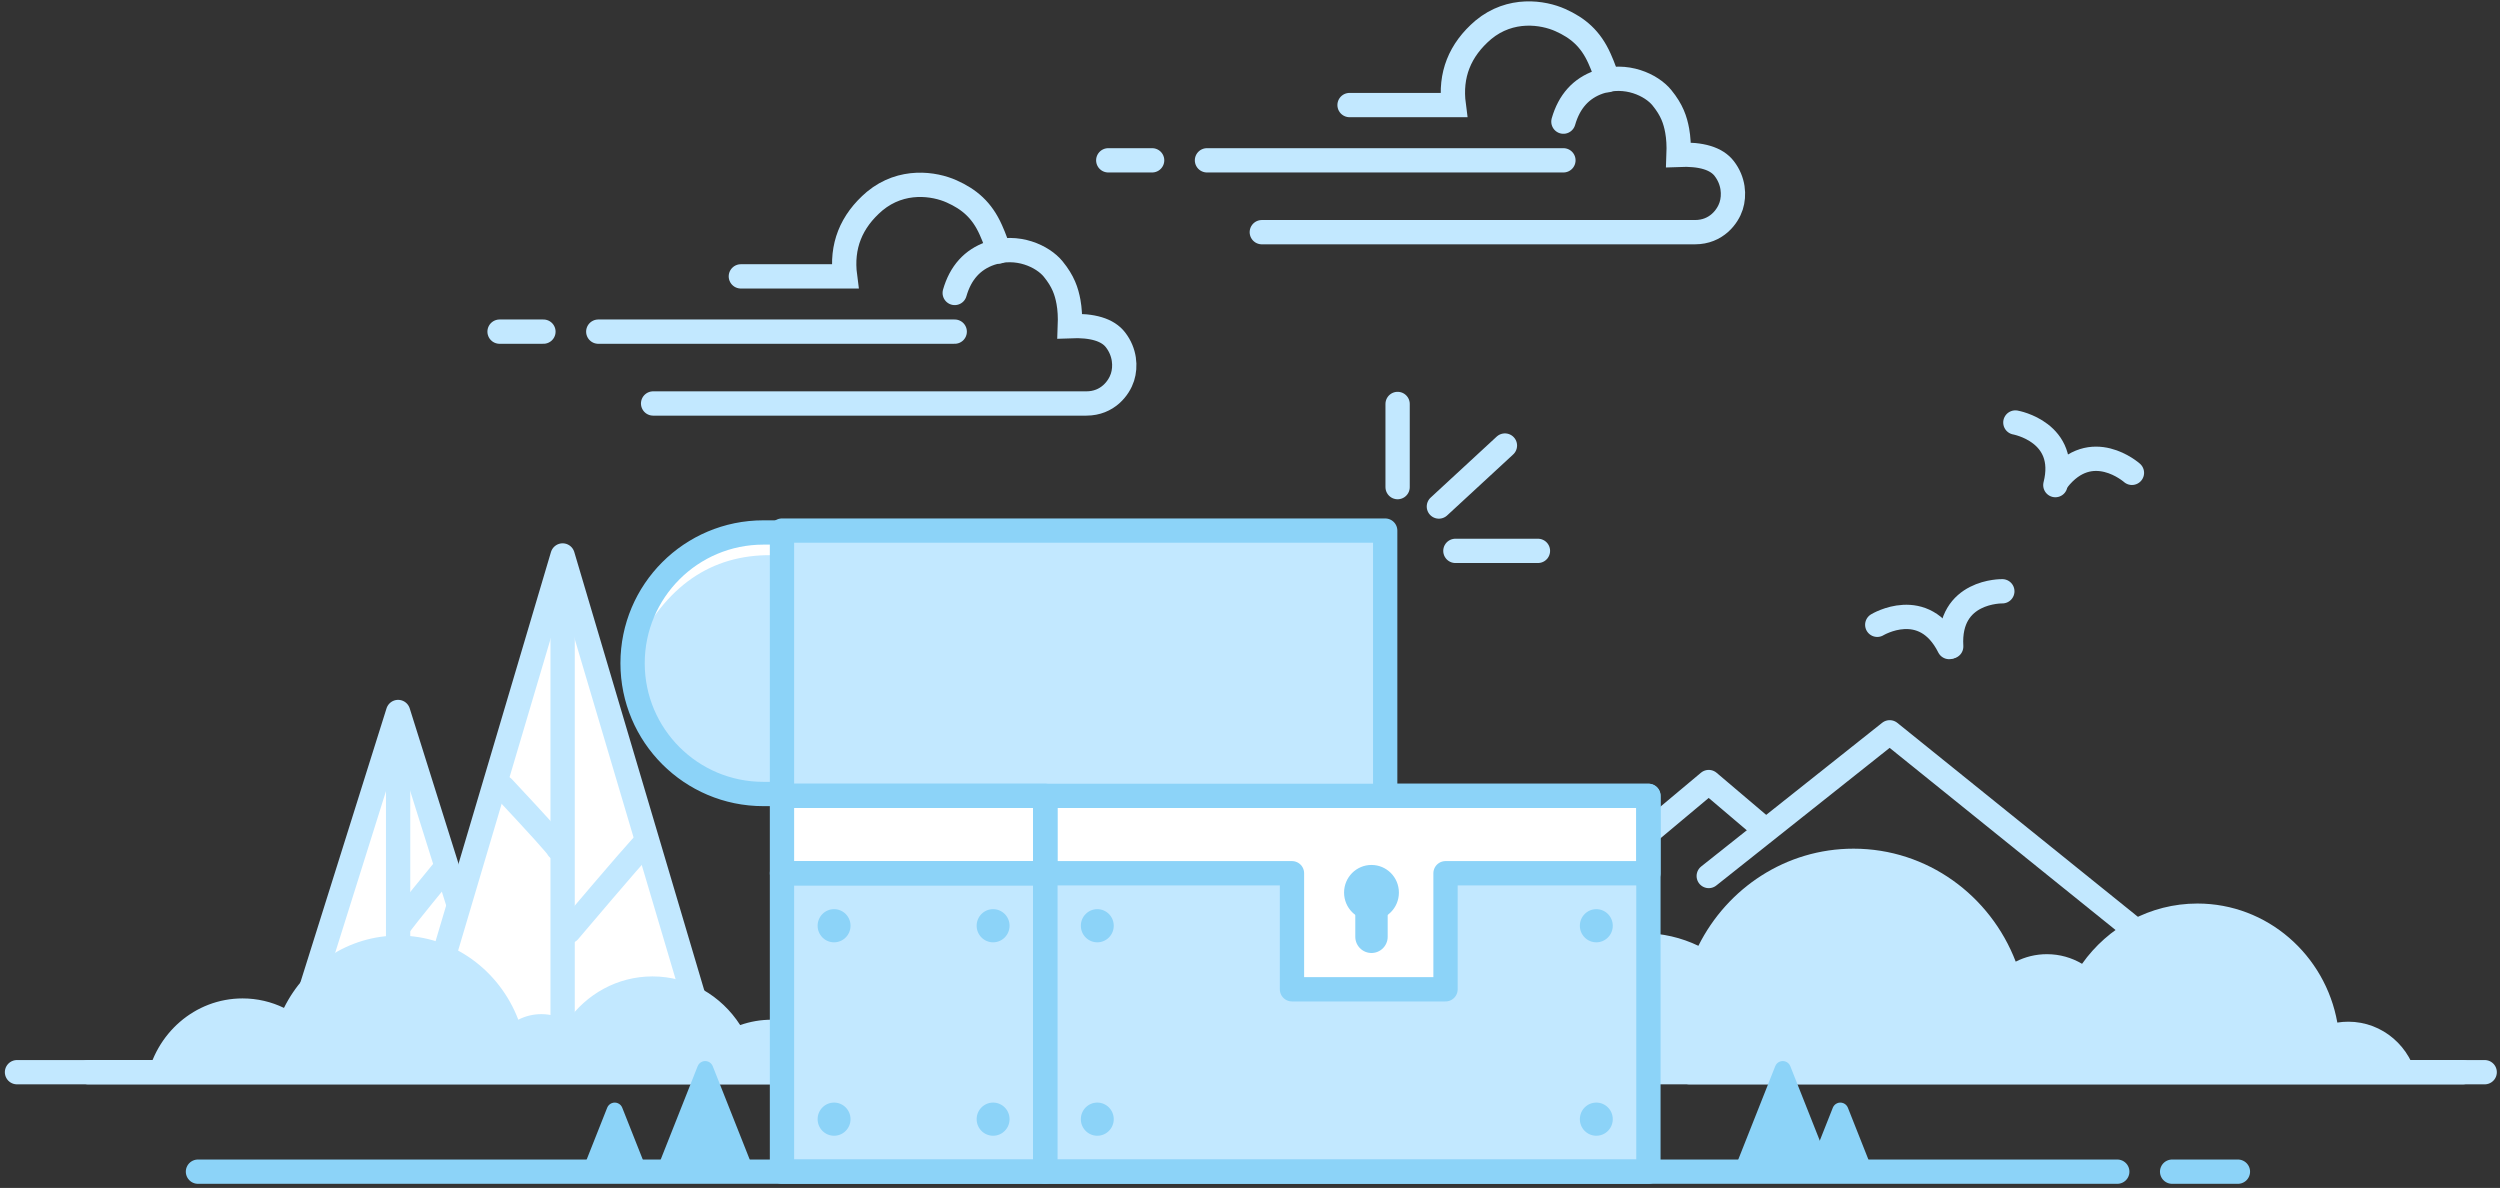 <svg width="463" height="220" viewBox="0 0 463 220" version="1.1" xmlns="http://www.w3.org/2000/svg" xmlns:xlink="http://www.w3.org/1999/xlink"><rect x="0" y="0" width="463" height="220" fill="#333333" stroke="none"/><g stroke="none" stroke-width="1" fill="none" fill-rule="evenodd"><g id="Empty-State2" transform="translate(-719, -304)"><g id="UI" transform="translate(333, 128)"><g id="Illustration-/-Empty-State" transform="translate(361, 145)"><g id="Empty-State" transform="translate(27, 32.459)"><g id="NoAccess" transform="translate(0.754, 0)"><g id="Tree2" transform="translate(53.712, 130.071)"><g id="Tree2White" fill="#FFFFFF"><path d="M20.148,5.243 L33.429,51.44 C33.887,53.032 32.967,54.694 31.375,55.152 C31.106,55.23 30.827,55.269 30.546,55.269 L3.984,55.269 C2.327,55.269 0.984,53.926 0.984,52.269 C0.984,51.989 1.023,51.71 1.101,51.44 L14.382,5.243 C14.84,3.651 16.502,2.731 18.094,3.189 C19.087,3.474 19.863,4.25 20.148,5.243 Z" id="Tree2WhiteBkgd"/></g><g id="Tree2LightBlue" stroke="#C2E8FF" stroke-linecap="round" stroke-width="4.5"><polygon id="Tree2LightBlueOutline1" stroke-linejoin="round" points="17.265 0.332 34.53 55.269 -1.81721305e-12 55.269"/><path d="M17.265,4.806 C17.265,44.057 17.265,64.119 17.265,64.992 C17.265,64.119 17.265,44.057 17.265,4.806 Z" id="Tree2LightBlueLine2"/><path d="M17.265,30.013 C22.682,36.626 25.39,40.038 25.39,40.248 C25.39,40.038 22.682,36.626 17.265,30.013 Z" id="Tree2LightBlueLine1" stroke-linejoin="round" transform="translate(21.327, 35.131) scale(-1, 1) translate(-21.327, -35.131)"/></g></g><g id="Tree1" transform="translate(74.531, 101.413)"><g id="Tree1White" transform="translate(1.016, 0)" fill="#FFFFFF"><path d="M26.048,0 L51.311,85.192 C51.782,86.78 50.876,88.45 49.287,88.921 C49.011,89.003 48.723,89.045 48.435,89.045 L3.661,89.045 C2.004,89.045 0.661,87.701 0.661,86.045 C0.661,85.756 0.703,85.468 0.785,85.192 L26.048,0 L26.048,0 Z" id="Tree1WhiteBkgd"/></g><g id="Tree1LightBlue" stroke="#C2E8FF" stroke-linecap="round" stroke-width="4.5"><polygon id="Tree1LightBlueOutine" stroke-linejoin="round" points="26.913 0 53.319 89.045 0.508 89.045"/><path d="M26.913,2.647 C26.913,62.46 26.913,93.136 26.913,94.674 C26.913,93.136 26.913,62.46 26.913,2.647 Z" id="Tree1LightBlueLine3"/><path d="M15.892,42.987 C22.663,50.232 26.048,53.985 26.048,54.246 C26.048,53.985 22.663,50.232 15.892,42.987 Z" id="Tree1LightBlueLine2" stroke-linejoin="round"/><path d="M28.079,69.598 C37.558,58.42 42.297,52.961 42.297,53.222 C42.297,52.961 37.558,58.42 28.079,69.598 Z" id="Tree1LightBlueLine1" stroke-linejoin="round"/></g></g><g id="Mountian" transform="translate(337.959, 153.945) scale(-1, 1) translate(-337.959, -153.945) translate(280.459, 134.165)" stroke="#C2E8FF" stroke-linecap="round" stroke-linejoin="round" stroke-width="4.5"><g id="MountianLightBlue"><polyline id="MountianLightBlueLine4" points="0 38.893 48.241 0 81.755 26.611"/><polyline id="MountianLightBlueLine1" points="72.107 17.4 81.755 9.212 114.762 36.846"/></g></g><g id="Bush1" transform="translate(0.393, 171.523)"><g id="Bush1LightBlue"><path d="M156.363,27.086 C153.584,20.485 147.205,15.867 139.78,15.867 C137.734,15.867 135.768,16.218 133.935,16.864 C130.455,11.433 124.479,7.85 117.691,7.85 C111.199,7.85 105.449,11.128 101.916,16.165 C100.502,15.32 98.86,14.836 97.109,14.836 C95.576,14.836 94.127,15.207 92.841,15.866 C89.37,6.742 80.75,0.282 70.665,0.282 C61.406,0.282 53.381,5.728 49.443,13.682 C47.115,12.555 44.515,11.925 41.773,11.925 C32.943,11.925 25.593,18.455 24.016,27.086 L156.363,27.086 L156.363,27.086 Z" id="Bush1LightBlueShape" fill="#C2E8FF"/><path d="M13.203,25.588 L145.23,25.588" id="Bush1LightBlueLine" stroke="#C2E8FF" stroke-width="4.5" stroke-linecap="round"/><path d="M0,25.588 L457.017,25.588" id="Path-4" stroke="#C2E8FF" stroke-width="4.5" stroke-linecap="round"/></g></g><g id="Bush2" transform="translate(276.635, 155.659)"><g id="Bush2LightBlue" transform="translate(0.298, 0.056)"><path d="M168.008,42.931 L0.101,42.931 C0.034,42.177 0,41.414 0,40.642 C0,26.829 10.955,15.632 24.468,15.632 C28.182,15.632 31.702,16.477 34.855,17.99 C40.188,7.312 51.055,0 63.594,0 C77.25,0 88.923,8.673 93.624,20.922 C95.365,20.037 97.327,19.54 99.403,19.54 C101.774,19.54 103.998,20.189 105.912,21.323 C110.697,14.561 118.483,10.161 127.274,10.161 C140.196,10.161 150.945,19.666 153.187,32.207 C153.85,32.1 154.529,32.045 155.221,32.045 C161.598,32.045 166.903,36.739 168.008,42.931 L168.008,42.931 Z" id="Bush2LightBlueShape" fill="#C2E8FF"/><path d="M33.217,41.396 L176.415,41.396" id="Bush2LightBlueLine" stroke="#C2E8FF" stroke-width="4.5" stroke-linecap="round"/></g></g><g id="Chest" transform="translate(33.908, 96.296)"><g id="ChestWhite" transform="translate(107.653, 49.128)" fill="#FFFFFF"><polygon id="MiddlePartBkgd" points="123.395 14.841 160.972 14.841 160.972 0.512 48.241 0.512 48.241 14.841 94.958 14.841 94.958 36.334 123.395 36.334 123.395 14.841"/><rect id="SideWhite1" x="0" y="0" width="48.748" height="14.329"/></g><g id="ChestLightBlue" transform="translate(107.653, 63.457)" fill="#C2E8FF"><polygon id="FrontPlateBkgd" points="94.766 0.467 94.766 22.182 122.811 22.182 123.723 1.159 160.972 0.467 160.972 55.781 49.256 55.781 49.256 0.71"/><rect id="Side2Bkgd" x="0.508" y="0.512" width="48.748" height="55.269"/></g><g id="ChestDarkBlue"><polygon id="FrontPlate" stroke="#8CD3F8" stroke-width="4.5" stroke-linecap="round" stroke-linejoin="round" points="156.909 49.64 268.625 49.64 268.625 119.238 156.909 119.238"/><polygon id="MiddlePart" stroke="#8CD3F8" stroke-width="4.5" stroke-linecap="round" stroke-linejoin="round" points="268.625 63.969 268.625 49.64 156.909 49.64 156.909 63.969 202.611 63.969 202.611 85.462 231.048 85.462 231.048 63.969"/><path d="M98.005,7.563 C111.379,7.563 122.222,18.405 122.222,31.78 L122.222,42.588 L122.222,42.588 L73.788,42.588 L73.788,31.78 C73.788,18.405 84.63,7.563 98.005,7.563 Z" id="Side3" fill="#C2E8FF" transform="translate(98.005, 25.076) scale(-1, 1) rotate(90) translate(-98.005, -25.076)"/><path d="M107.272,5.089 C95.895,4.608 87.277,10.082 81.417,21.511 C81.05,22.226 80.708,22.887 80.392,23.493 L81.358,18.215 C81.733,17.322 82.355,15.853 83.225,13.806 C88.067,7.995 90.66,5.089 91.003,5.089 C91.346,5.089 93.71,3.8 98.097,1.222 L102.889,0.458 L107.272,0.458 L107.272,5.089 Z" id="Path-2" fill="#FFFFFF"/><path d="M98.005,7.563 C111.379,7.563 122.222,18.405 122.222,31.78 L122.222,42.588 L122.222,42.588 L73.788,42.588 L73.788,31.78 C73.788,18.405 84.63,7.563 98.005,7.563 Z" id="Side3" stroke="#8CD3F8" stroke-width="4.5" stroke-linecap="round" stroke-linejoin="round" transform="translate(98.005, 25.076) scale(-1, 1) rotate(90) translate(-98.005, -25.076)"/><polygon id="FrontPlate" fill="#C2E8FF" points="108.161 0.512 219.876 0.512 219.876 49.64 108.161 49.64"/><polygon id="FrontPlate" stroke="#8CD3F8" stroke-width="4.5" stroke-linecap="round" stroke-linejoin="round" points="108.161 0.512 219.876 0.512 219.876 49.64 108.161 49.64"/><rect id="Side2" stroke="#8CD3F8" stroke-width="4.5" stroke-linecap="round" stroke-linejoin="round" x="108.161" y="63.969" width="48.748" height="55.269"/><rect id="Side1" stroke="#8CD3F8" stroke-width="4.5" stroke-linecap="round" stroke-linejoin="round" x="108.161" y="49.64" width="48.748" height="14.329"/><path d="M222.415,67.551 C222.415,70.381 220.145,72.669 217.337,72.669 C214.529,72.669 212.259,70.381 212.259,67.551 C212.259,64.721 214.529,62.434 217.337,62.434 C220.145,62.434 222.415,64.721 222.415,67.551 Z" id="Lock2" fill="#8CD3F8"/><path d="M217.337,70.622 L217.337,75.739" id="Lock1" stroke="#8CD3F8" stroke-width="6" stroke-linecap="round"/><ellipse id="Screws8" fill="#8CD3F8" cx="166.557" cy="73.692" rx="3.047" ry="3.071"/><ellipse id="Screws7" fill="#8CD3F8" cx="166.557" cy="109.515" rx="3.047" ry="3.071"/><ellipse id="Screws6" fill="#8CD3F8" cx="258.976" cy="73.692" rx="3.047" ry="3.071"/><ellipse id="Screws5" fill="#8CD3F8" cx="258.976" cy="109.515" rx="3.047" ry="3.071"/><ellipse id="Screws4" fill="#8CD3F8" cx="147.261" cy="73.692" rx="3.047" ry="3.071"/><ellipse id="Screws3" fill="#8CD3F8" cx="147.261" cy="109.515" rx="3.047" ry="3.071"/><ellipse id="Screws2" fill="#8CD3F8" cx="117.809" cy="73.692" rx="3.047" ry="3.071"/><ellipse id="Screws1" fill="#8CD3F8" cx="117.809" cy="109.515" rx="3.047" ry="3.071"/><path d="M294.901,99.7 L302.647,119.257 L302.647,119.257 L284.366,119.257 L292.112,99.7 C292.417,98.93 293.289,98.553 294.059,98.858 C294.444,99.01 294.749,99.315 294.901,99.7 Z" id="Grass4" fill="#8CD3F8"/><path d="M305.565,107.393 L310.264,119.257 L310.264,119.257 L298.077,119.257 L302.776,107.393 C303.081,106.622 303.952,106.245 304.723,106.55 C305.108,106.703 305.412,107.008 305.565,107.393 Z" id="Grass3" fill="#8CD3F8"/><path d="M95.337,99.7 L103.083,119.257 L103.083,119.257 L84.802,119.257 L92.548,99.7 C92.853,98.93 93.725,98.553 94.495,98.858 C94.88,99.01 95.185,99.315 95.337,99.7 Z" id="Grass2" fill="#8CD3F8" transform="translate(93.942, 109.021) scale(-1, 1) translate(-93.942, -109.021)"/><path d="M78.58,107.393 L83.279,119.257 L83.279,119.257 L71.092,119.257 L75.791,107.393 C76.096,106.622 76.967,106.245 77.737,106.55 C78.122,106.703 78.427,107.008 78.58,107.393 Z" id="Grass1" fill="#8CD3F8" transform="translate(77.185, 112.867) scale(-1, 1) translate(-77.185, -112.867)"/><path d="M365.614,119.238 L377.801,119.238" id="ChestHorizonLine2" stroke="#8CD3F8" stroke-width="4.5" stroke-linecap="round" stroke-linejoin="round"/><path d="M0,119.238 L355.458,119.238" id="ChestHorizonLine1" stroke="#8CD3F8" stroke-width="4.5" stroke-linecap="round" stroke-linejoin="round"/></g></g><g id="Cloud2" transform="translate(89.765, 31.815)" stroke="#C2E8FF" stroke-linecap="round" stroke-width="4.5"><g id="Cloud2LightBlue"><path d="M44.686,17.911 L63.982,17.911 C63.25,12.356 65.081,7.709 69.474,3.97 C74.52,-0.2 80.51,0.735 83.726,2.173 C86.943,3.612 89.332,5.589 90.988,9.319 C91.69,10.89 92.167,12.219 92.419,13.306" id="Cloud2Outline4"/><path d="M84.294,20.982 C85.367,17.242 87.567,14.797 90.896,13.647 C95.89,11.921 100.625,14.219 102.516,16.531 C104.408,18.844 105.007,20.701 105.364,22.64 C105.602,23.932 105.688,25.427 105.622,27.123 C109.828,26.95 112.649,27.803 114.083,29.682 C115.818,31.927 115.996,34.612 115.364,36.59 C114.732,38.568 112.624,41.452 108.669,41.452 L28.437,41.452" id="Cloud2Outline3"/><path d="M18.281,28.146 L84.295,28.146" id="Cloud2Outline2"/><path d="M0,28.146 L8.125,28.146" id="Cloud2Outline1"/></g></g><g id="Cloud1" transform="translate(202.496, 0.087)" stroke="#C2E8FF" stroke-linecap="round" stroke-width="4.5"><g id="Cloud1LightBlue"><path d="M44.686,17.911 L63.982,17.911 C63.25,12.356 65.081,7.709 69.474,3.97 C74.52,-0.2 80.51,0.735 83.726,2.173 C86.943,3.612 89.332,5.589 90.988,9.319 C91.69,10.89 92.167,12.219 92.419,13.306" id="Cloud1Outline4"/><path d="M84.294,20.982 C85.367,17.242 87.567,14.797 90.896,13.647 C95.89,11.921 100.625,14.219 102.516,16.531 C104.408,18.844 105.007,20.701 105.364,22.64 C105.602,23.932 105.688,25.427 105.622,27.123 C109.828,26.95 112.649,27.803 114.083,29.682 C115.818,31.927 115.996,34.612 115.364,36.59 C114.732,38.568 112.624,41.452 108.669,41.452 L28.437,41.452" id="Cloud1Outline3"/><path d="M18.281,28.146 L84.295,28.146" id="Cloud1Outline2"/><path d="M0,28.146 L8.125,28.146" id="Cloud1Outline1"/></g></g><g id="Birds" transform="translate(335.539, 70.708)" stroke="#C2E8FF" stroke-linecap="round" stroke-width="4.5"><g id="BirdsLightBlue" transform="translate(31.888, 26.114) rotate(-15) translate(-31.888, -26.114) translate(4.888, 6.842)"><path d="M31.551,3.761 C31.551,3.761 41.226,0.983 43.289,10.935" id="BirdsLine4" transform="translate(37.42, 7.045) rotate(41) translate(-37.42, -7.045)"/><path d="M41.059,10.623 C41.059,10.623 50.716,7.908 52.843,17.873" id="BirdsLine3" transform="translate(46.951, 13.957) scale(-1, 1) rotate(-41) translate(-46.951, -13.957)"/><path d="M0.742,30.282 C0.742,30.282 10.435,27.454 12.536,37.708" id="BirdsLine2"/><path d="M12.929,30.282 C12.929,30.282 22.622,27.454 24.723,37.708" id="BirdsLine1" transform="translate(18.826, 33.816) scale(-1, 1) translate(-18.826, -33.816)"/></g></g><g id="3Lines" transform="translate(254.554, 73.355)" stroke="#C2E8FF" stroke-linecap="round" stroke-linejoin="round" stroke-width="4.5"><g id="3LinesLightBlue"><path d="M1.529,0 L1.529,15.4" id="Path3"/><path d="M12.231,27.207 L27.519,27.207" id="Path2"/><path d="M9.173,18.994 L21.404,7.7" id="Path1"/></g></g></g></g></g></g></g></g></svg>